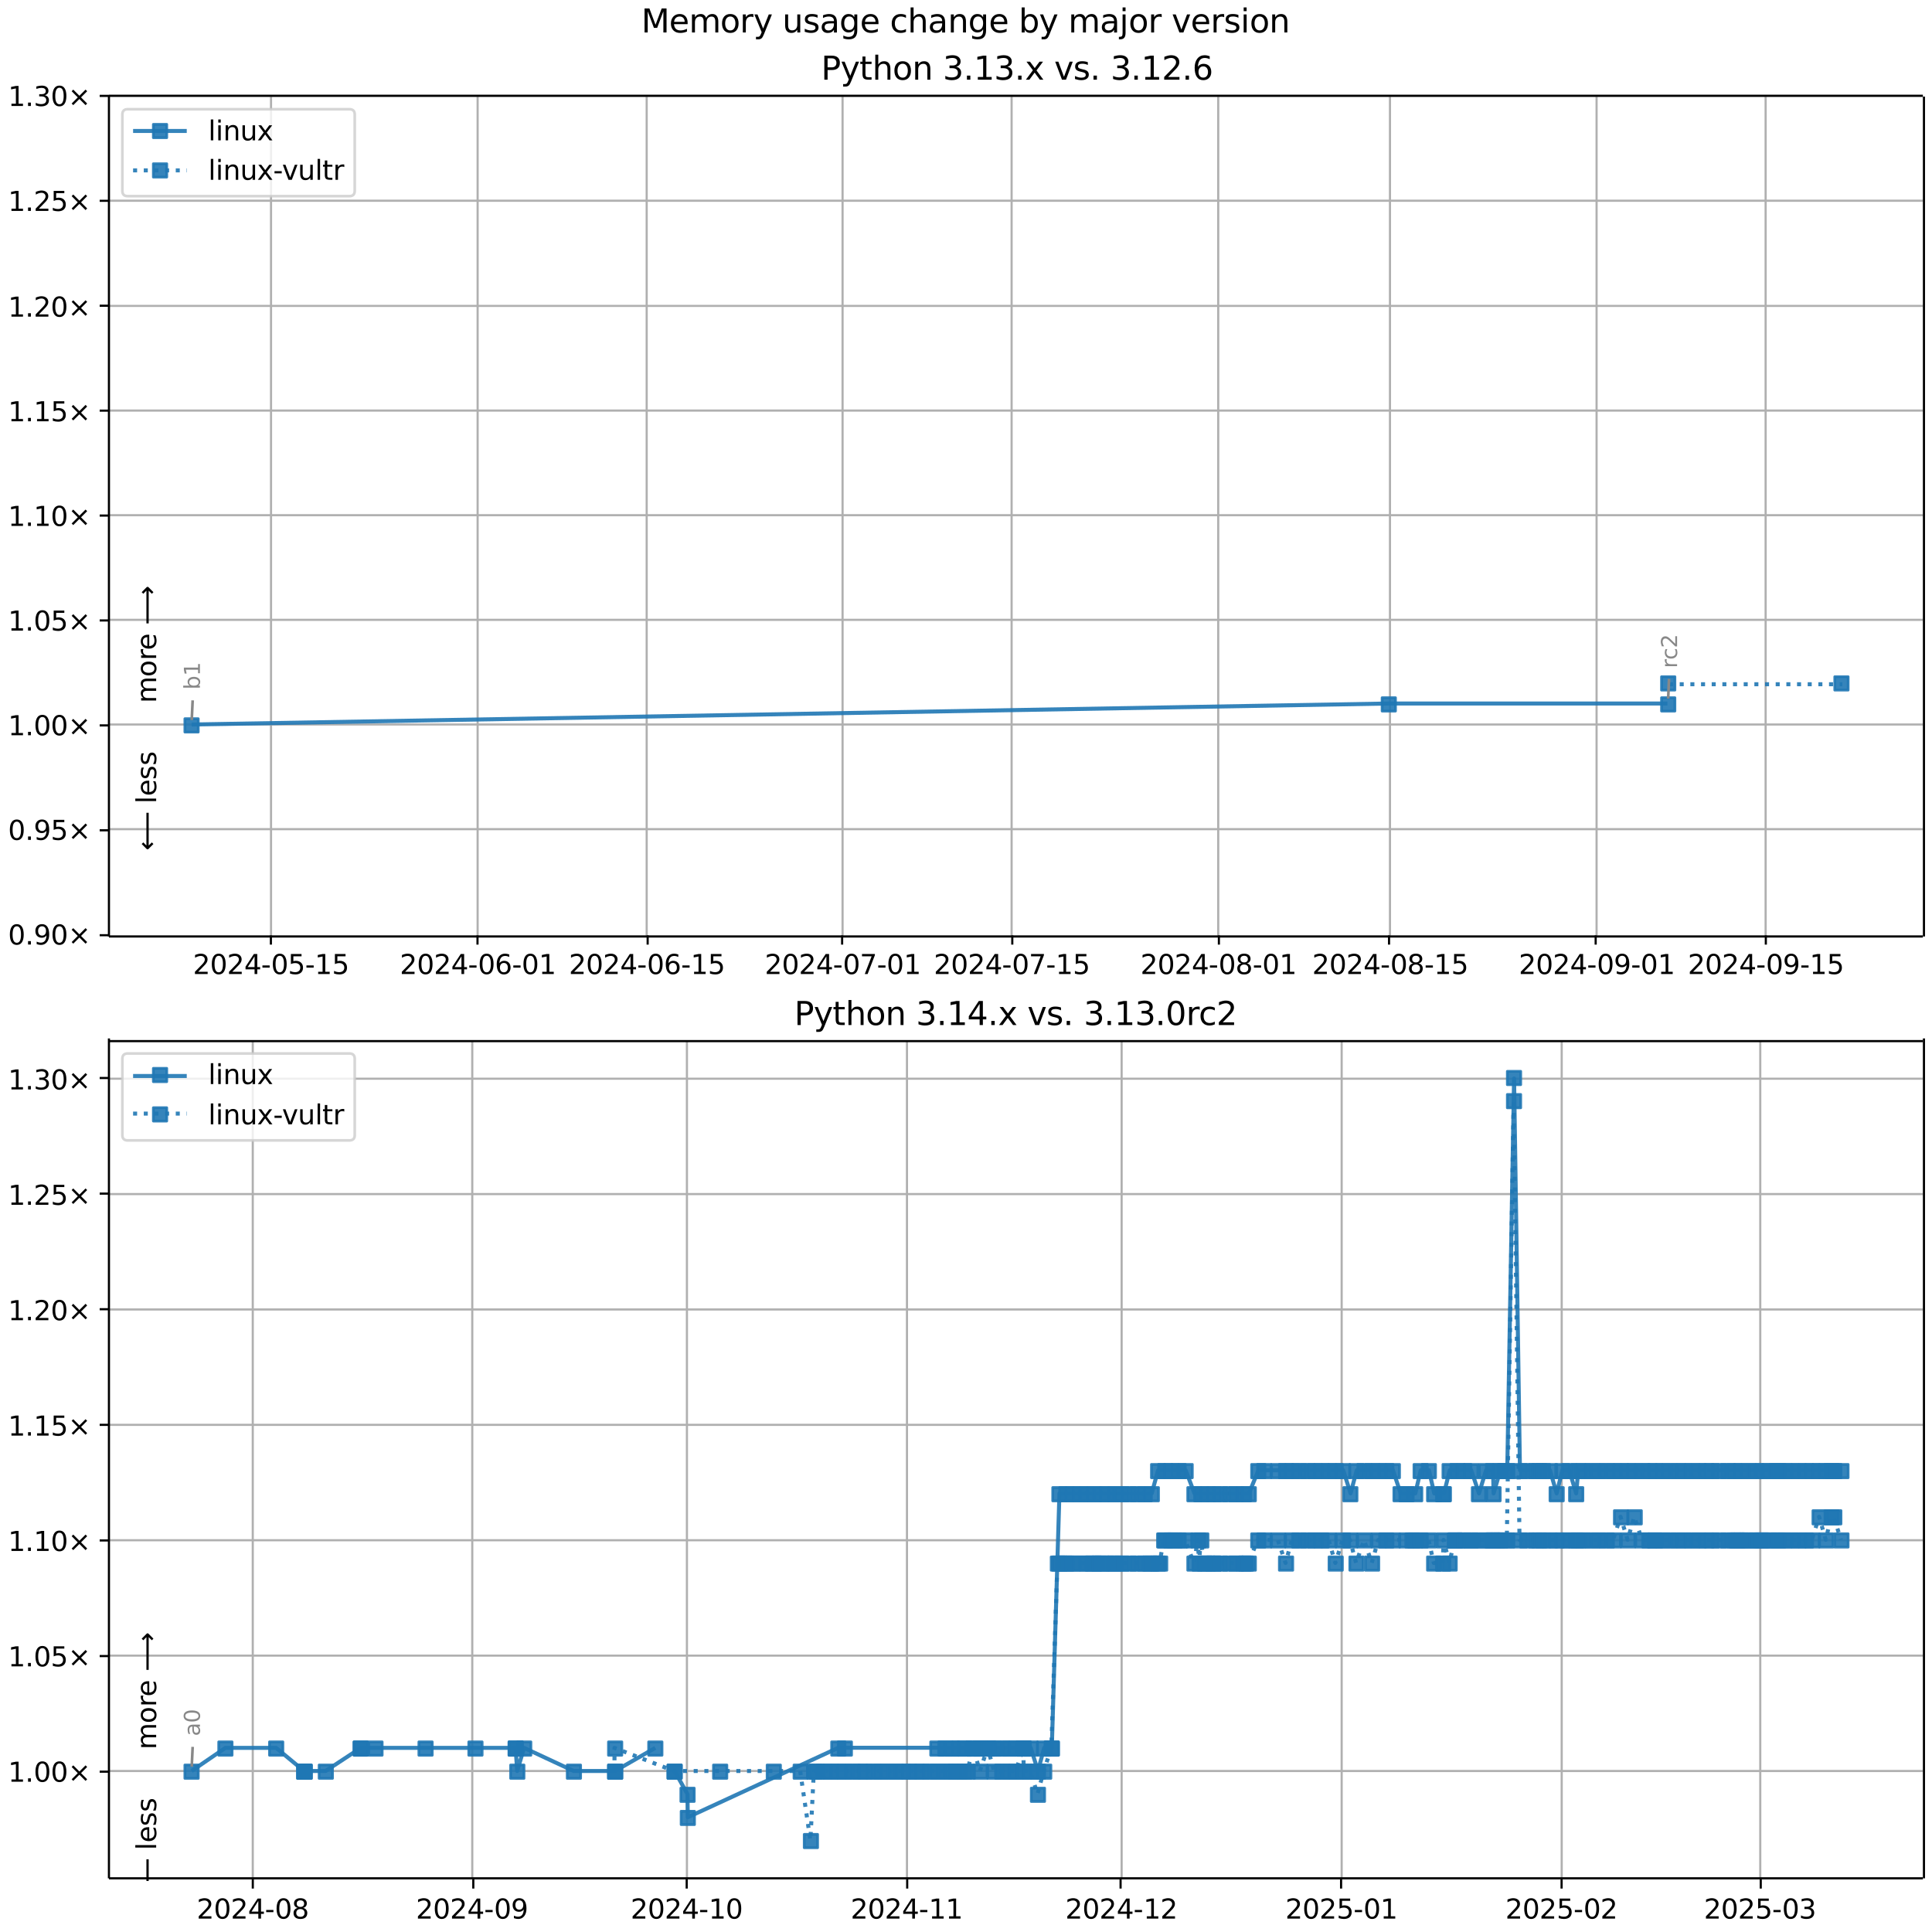 <?xml version="1.0" encoding="UTF-8"?>
<!DOCTYPE svg  PUBLIC '-//W3C//DTD SVG 1.1//EN'  'http://www.w3.org/Graphics/SVG/1.1/DTD/svg11.dtd'>
<svg width="720pt" height="720pt" version="1.1" viewBox="0 0 720 720" xmlns="http://www.w3.org/2000/svg" xmlns:xlink="http://www.w3.org/1999/xlink">
<defs>
<style type="text/css">*{stroke-linejoin: round; stroke-linecap: butt}</style>
</defs>
<path d="m0 720h720v-720h-720z" fill="#fff"/>
<path d="m40.6 349h676v-313h-676z" fill="#fff"/>
<path d="m101 349v-313" clip-path="url(#g)" fill="none" stroke="#b0b0b0" stroke-linecap="square" stroke-width=".8"/>
<defs>
<path id="i" d="m0 0v3.5" stroke="#000" stroke-width=".8"/>
</defs>
<use x="100.953" y="348.529" stroke="#000000" stroke-width=".8" xlink:href="#i"/>
<g transform="translate(71.9 363) scale(.1 -.1)">
<defs>
<path id="c" transform="scale(.016)" d="m1228 531h2203v-531h-2962v531q359 372 979 998 621 627 780 809 303 340 423 576 121 236 121 464 0 372-261 606-261 235-680 235-297 0-627-103-329-103-704-313v638q381 153 712 231 332 78 607 78 725 0 1156-363 431-362 431-968 0-288-108-546-107-257-392-607-78-91-497-524-418-433-1181-1211z"/>
<path id="b" transform="scale(.016)" d="m2034 4250q-487 0-733-480-245-479-245-1442 0-959 245-1439 246-480 733-480 491 0 736 480 246 480 246 1439 0 963-246 1442-245 480-736 480zm0 500q785 0 1199-621 414-620 414-1801 0-1178-414-1799-414-620-1199-620-784 0-1198 620-414 621-414 1799 0 1181 414 1801 414 621 1198 621z"/>
<path id="m" transform="scale(.016)" d="m2419 4116-1594-2491h1594v2491zm-166 550h794v-3041h666v-525h-666v-1100h-628v1100h-2106v609l1940 2957z"/>
<path id="e" transform="scale(.016)" d="m313 2009h1684v-512h-1684v512z"/>
<path id="l" transform="scale(.016)" d="m691 4666h2478v-532h-1900v-1143q137 47 274 70 138 23 276 23 781 0 1237-428 457-428 457-1159 0-753-469-1171-469-417-1322-417-294 0-599 50-304 50-629 150v635q281-153 581-228t634-75q541 0 856 284 316 284 316 772 0 487-316 771-315 285-856 285-253 0-505-56-251-56-513-175v2344z"/>
<path id="d" transform="scale(.016)" d="m794 531h1031v3560l-1122-225v575l1116 225h631v-4135h1031v-531h-2687v531z"/>
</defs>
<use xlink:href="#c"/>
<use transform="translate(63.6)" xlink:href="#b"/>
<use transform="translate(127)" xlink:href="#c"/>
<use transform="translate(191)" xlink:href="#m"/>
<use transform="translate(254)" xlink:href="#e"/>
<use transform="translate(291)" xlink:href="#b"/>
<use transform="translate(354)" xlink:href="#l"/>
<use transform="translate(418)" xlink:href="#e"/>
<use transform="translate(454)" xlink:href="#d"/>
<use transform="translate(518)" xlink:href="#l"/>
</g>
<path d="m178 349v-313" clip-path="url(#g)" fill="none" stroke="#b0b0b0" stroke-linecap="square" stroke-width=".8"/>
<use x="177.953" y="348.529" stroke="#000000" stroke-width=".8" xlink:href="#i"/>
<g transform="translate(149 363) scale(.1 -.1)">
<defs>
<path id="ag" transform="scale(.016)" d="m2113 2584q-425 0-674-291-248-290-248-796 0-503 248-796 249-292 674-292t673 292q248 293 248 796 0 506-248 796-248 291-673 291zm1253 1979v-575q-238 112-480 171-242 60-480 60-625 0-955-422-329-422-376-1275 184 272 462 417 279 145 613 145 703 0 1111-427 408-426 408-1160 0-719-425-1154-425-434-1131-434-810 0-1238 620-428 621-428 1799 0 1106 525 1764t1409 658q238 0 480-47t505-140z"/>
</defs>
<use xlink:href="#c"/>
<use transform="translate(63.6)" xlink:href="#b"/>
<use transform="translate(127)" xlink:href="#c"/>
<use transform="translate(191)" xlink:href="#m"/>
<use transform="translate(254)" xlink:href="#e"/>
<use transform="translate(291)" xlink:href="#b"/>
<use transform="translate(354)" xlink:href="#ag"/>
<use transform="translate(418)" xlink:href="#e"/>
<use transform="translate(454)" xlink:href="#b"/>
<use transform="translate(518)" xlink:href="#d"/>
</g>
<path d="m241 349v-313" clip-path="url(#g)" fill="none" stroke="#b0b0b0" stroke-linecap="square" stroke-width=".8"/>
<use x="241.365" y="348.529" stroke="#000000" stroke-width=".8" xlink:href="#i"/>
<g transform="translate(212 363) scale(.1 -.1)">
<use xlink:href="#c"/>
<use transform="translate(63.6)" xlink:href="#b"/>
<use transform="translate(127)" xlink:href="#c"/>
<use transform="translate(191)" xlink:href="#m"/>
<use transform="translate(254)" xlink:href="#e"/>
<use transform="translate(291)" xlink:href="#b"/>
<use transform="translate(354)" xlink:href="#ag"/>
<use transform="translate(418)" xlink:href="#e"/>
<use transform="translate(454)" xlink:href="#d"/>
<use transform="translate(518)" xlink:href="#l"/>
</g>
<path d="m314 349v-313" clip-path="url(#g)" fill="none" stroke="#b0b0b0" stroke-linecap="square" stroke-width=".8"/>
<use x="313.835" y="348.529" stroke="#000000" stroke-width=".8" xlink:href="#i"/>
<g transform="translate(285 363) scale(.1 -.1)">
<defs>
<path id="ak" transform="scale(.016)" d="m525 4666h3e3v-269l-1694-4397h-659l1594 4134h-2241v532z"/>
</defs>
<use xlink:href="#c"/>
<use transform="translate(63.6)" xlink:href="#b"/>
<use transform="translate(127)" xlink:href="#c"/>
<use transform="translate(191)" xlink:href="#m"/>
<use transform="translate(254)" xlink:href="#e"/>
<use transform="translate(291)" xlink:href="#b"/>
<use transform="translate(354)" xlink:href="#ak"/>
<use transform="translate(418)" xlink:href="#e"/>
<use transform="translate(454)" xlink:href="#b"/>
<use transform="translate(518)" xlink:href="#d"/>
</g>
<path d="m377 349v-313" clip-path="url(#g)" fill="none" stroke="#b0b0b0" stroke-linecap="square" stroke-width=".8"/>
<use x="377.247" y="348.529" stroke="#000000" stroke-width=".8" xlink:href="#i"/>
<g transform="translate(348 363) scale(.1 -.1)">
<use xlink:href="#c"/>
<use transform="translate(63.6)" xlink:href="#b"/>
<use transform="translate(127)" xlink:href="#c"/>
<use transform="translate(191)" xlink:href="#m"/>
<use transform="translate(254)" xlink:href="#e"/>
<use transform="translate(291)" xlink:href="#b"/>
<use transform="translate(354)" xlink:href="#ak"/>
<use transform="translate(418)" xlink:href="#e"/>
<use transform="translate(454)" xlink:href="#d"/>
<use transform="translate(518)" xlink:href="#l"/>
</g>
<path d="m454 349v-313" clip-path="url(#g)" fill="none" stroke="#b0b0b0" stroke-linecap="square" stroke-width=".8"/>
<use x="454.247" y="348.529" stroke="#000000" stroke-width=".8" xlink:href="#i"/>
<g transform="translate(425 363) scale(.1 -.1)">
<defs>
<path id="af" transform="scale(.016)" d="m2034 2216q-450 0-708-241-257-241-257-662 0-422 257-663 258-241 708-241t709 242q260 243 260 662 0 421-258 662-257 241-711 241zm-631 268q-406 100-633 378-226 279-226 679 0 559 398 884 399 325 1092 325 697 0 1094-325t397-884q0-400-227-679-226-278-629-378 456-106 710-416 255-309 255-755 0-679-414-1042-414-362-1186-362-771 0-1186 362-414 363-414 1042 0 446 256 755 257 310 713 416zm-231 997q0-362 226-565 227-203 636-203 407 0 636 203 230 203 230 565 0 363-230 566-229 203-636 203-409 0-636-203-226-203-226-566z"/>
</defs>
<use xlink:href="#c"/>
<use transform="translate(63.6)" xlink:href="#b"/>
<use transform="translate(127)" xlink:href="#c"/>
<use transform="translate(191)" xlink:href="#m"/>
<use transform="translate(254)" xlink:href="#e"/>
<use transform="translate(291)" xlink:href="#b"/>
<use transform="translate(354)" xlink:href="#af"/>
<use transform="translate(418)" xlink:href="#e"/>
<use transform="translate(454)" xlink:href="#b"/>
<use transform="translate(518)" xlink:href="#d"/>
</g>
<path d="m518 349v-313" clip-path="url(#g)" fill="none" stroke="#b0b0b0" stroke-linecap="square" stroke-width=".8"/>
<use x="517.659" y="348.529" stroke="#000000" stroke-width=".8" xlink:href="#i"/>
<g transform="translate(489 363) scale(.1 -.1)">
<use xlink:href="#c"/>
<use transform="translate(63.6)" xlink:href="#b"/>
<use transform="translate(127)" xlink:href="#c"/>
<use transform="translate(191)" xlink:href="#m"/>
<use transform="translate(254)" xlink:href="#e"/>
<use transform="translate(291)" xlink:href="#b"/>
<use transform="translate(354)" xlink:href="#af"/>
<use transform="translate(418)" xlink:href="#e"/>
<use transform="translate(454)" xlink:href="#d"/>
<use transform="translate(518)" xlink:href="#l"/>
</g>
<path d="m595 349v-313" clip-path="url(#g)" fill="none" stroke="#b0b0b0" stroke-linecap="square" stroke-width=".8"/>
<use x="594.659" y="348.529" stroke="#000000" stroke-width=".8" xlink:href="#i"/>
<g transform="translate(566 363) scale(.1 -.1)">
<defs>
<path id="y" transform="scale(.016)" d="m703 97v575q238-113 481-172 244-59 479-59 625 0 954 420 330 420 377 1277-181-269-460-413-278-144-615-144-700 0-1108 423-408 424-408 1159 0 718 425 1152 425 435 1131 435 810 0 1236-621 427-620 427-1801 0-1103-524-1761-523-658-1407-658-238 0-482 47-243 47-506 141zm1256 1978q425 0 673 290 249 291 249 798 0 503-249 795-248 292-673 292t-673-292-248-795q0-507 248-798 248-290 673-290z"/>
</defs>
<use xlink:href="#c"/>
<use transform="translate(63.6)" xlink:href="#b"/>
<use transform="translate(127)" xlink:href="#c"/>
<use transform="translate(191)" xlink:href="#m"/>
<use transform="translate(254)" xlink:href="#e"/>
<use transform="translate(291)" xlink:href="#b"/>
<use transform="translate(354)" xlink:href="#y"/>
<use transform="translate(418)" xlink:href="#e"/>
<use transform="translate(454)" xlink:href="#b"/>
<use transform="translate(518)" xlink:href="#d"/>
</g>
<path d="m658 349v-313" clip-path="url(#g)" fill="none" stroke="#b0b0b0" stroke-linecap="square" stroke-width=".8"/>
<use x="658.071" y="348.529" stroke="#000000" stroke-width=".8" xlink:href="#i"/>
<g transform="translate(629 363) scale(.1 -.1)">
<use xlink:href="#c"/>
<use transform="translate(63.6)" xlink:href="#b"/>
<use transform="translate(127)" xlink:href="#c"/>
<use transform="translate(191)" xlink:href="#m"/>
<use transform="translate(254)" xlink:href="#e"/>
<use transform="translate(291)" xlink:href="#b"/>
<use transform="translate(354)" xlink:href="#y"/>
<use transform="translate(418)" xlink:href="#e"/>
<use transform="translate(454)" xlink:href="#d"/>
<use transform="translate(518)" xlink:href="#l"/>
</g>
<path d="m40.6 349h676" clip-path="url(#g)" fill="none" stroke="#b0b0b0" stroke-linecap="square" stroke-width=".8"/>
<defs>
<path id="j" d="m0 0h-3.5" stroke="#000" stroke-width=".8"/>
</defs>
<use x="40.646" y="348.529" stroke="#000000" stroke-width=".8" xlink:href="#j"/>
<g transform="translate(3 352) scale(.1 -.1)">
<defs>
<path id="f" transform="scale(.016)" d="m684 794h660v-794h-660v794z"/>
<path id="k" transform="scale(.016)" d="m4488 3438-1429-1435 1429-1428-372-378-1435 1434-1434-1434-369 378 1425 1428-1425 1435 369 378 1434-1435 1435 1435 372-378z"/>
</defs>
<use xlink:href="#b"/>
<use transform="translate(63.6)" xlink:href="#f"/>
<use transform="translate(95.4)" xlink:href="#y"/>
<use transform="translate(159)" xlink:href="#b"/>
<use transform="translate(223)" xlink:href="#k"/>
</g>
<path d="m40.6 309h676" clip-path="url(#g)" fill="none" stroke="#b0b0b0" stroke-linecap="square" stroke-width=".8"/>
<use x="40.646" y="309.429" stroke="#000000" stroke-width=".8" xlink:href="#j"/>
<g transform="translate(3 313) scale(.1 -.1)">
<use xlink:href="#b"/>
<use transform="translate(63.6)" xlink:href="#f"/>
<use transform="translate(95.4)" xlink:href="#y"/>
<use transform="translate(159)" xlink:href="#l"/>
<use transform="translate(223)" xlink:href="#k"/>
</g>
<path d="m40.6 270h676" clip-path="url(#g)" fill="none" stroke="#b0b0b0" stroke-linecap="square" stroke-width=".8"/>
<use x="40.646" y="270.33" stroke="#000000" stroke-width=".8" xlink:href="#j"/>
<g transform="translate(3 274) scale(.1 -.1)">
<use xlink:href="#d"/>
<use transform="translate(63.6)" xlink:href="#f"/>
<use transform="translate(95.4)" xlink:href="#b"/>
<use transform="translate(159)" xlink:href="#b"/>
<use transform="translate(223)" xlink:href="#k"/>
</g>
<path d="m40.6 231h676" clip-path="url(#g)" fill="none" stroke="#b0b0b0" stroke-linecap="square" stroke-width=".8"/>
<use x="40.646" y="231.23" stroke="#000000" stroke-width=".8" xlink:href="#j"/>
<g transform="translate(3 235) scale(.1 -.1)">
<use xlink:href="#d"/>
<use transform="translate(63.6)" xlink:href="#f"/>
<use transform="translate(95.4)" xlink:href="#b"/>
<use transform="translate(159)" xlink:href="#l"/>
<use transform="translate(223)" xlink:href="#k"/>
</g>
<path d="m40.6 192h676" clip-path="url(#g)" fill="none" stroke="#b0b0b0" stroke-linecap="square" stroke-width=".8"/>
<use x="40.646" y="192.131" stroke="#000000" stroke-width=".8" xlink:href="#j"/>
<g transform="translate(3 196) scale(.1 -.1)">
<use xlink:href="#d"/>
<use transform="translate(63.6)" xlink:href="#f"/>
<use transform="translate(95.4)" xlink:href="#d"/>
<use transform="translate(159)" xlink:href="#b"/>
<use transform="translate(223)" xlink:href="#k"/>
</g>
<path d="m40.6 153h676" clip-path="url(#g)" fill="none" stroke="#b0b0b0" stroke-linecap="square" stroke-width=".8"/>
<use x="40.646" y="153.031" stroke="#000000" stroke-width=".8" xlink:href="#j"/>
<g transform="translate(3 157) scale(.1 -.1)">
<use xlink:href="#d"/>
<use transform="translate(63.6)" xlink:href="#f"/>
<use transform="translate(95.4)" xlink:href="#d"/>
<use transform="translate(159)" xlink:href="#l"/>
<use transform="translate(223)" xlink:href="#k"/>
</g>
<path d="m40.6 114h676" clip-path="url(#g)" fill="none" stroke="#b0b0b0" stroke-linecap="square" stroke-width=".8"/>
<use x="40.646" y="113.932" stroke="#000000" stroke-width=".8" xlink:href="#j"/>
<g transform="translate(3 118) scale(.1 -.1)">
<use xlink:href="#d"/>
<use transform="translate(63.6)" xlink:href="#f"/>
<use transform="translate(95.4)" xlink:href="#c"/>
<use transform="translate(159)" xlink:href="#b"/>
<use transform="translate(223)" xlink:href="#k"/>
</g>
<path d="m40.6 74.8h676" clip-path="url(#g)" fill="none" stroke="#b0b0b0" stroke-linecap="square" stroke-width=".8"/>
<use x="40.646" y="74.832" stroke="#000000" stroke-width=".8" xlink:href="#j"/>
<g transform="translate(3 78.6) scale(.1 -.1)">
<use xlink:href="#d"/>
<use transform="translate(63.6)" xlink:href="#f"/>
<use transform="translate(95.4)" xlink:href="#c"/>
<use transform="translate(159)" xlink:href="#l"/>
<use transform="translate(223)" xlink:href="#k"/>
</g>
<path d="m40.6 35.7h676" clip-path="url(#g)" fill="none" stroke="#b0b0b0" stroke-linecap="square" stroke-width=".8"/>
<use x="40.646" y="35.733" stroke="#000000" stroke-width=".8" xlink:href="#j"/>
<g transform="translate(3 39.5) scale(.1 -.1)">
<defs>
<path id="o" transform="scale(.016)" d="m2597 2516q453-97 707-404 255-306 255-756 0-690-475-1069-475-378-1350-378-293 0-604 58t-642 174v609q262-153 574-231 313-78 654-78 593 0 904 234t311 681q0 413-289 645-289 233-804 233h-544v519h569q465 0 712 186t247 536q0 359-255 551-254 193-729 193-260 0-557-57-297-56-653-174v562q360 100 674 150t592 50q719 0 1137-327 419-326 419-882 0-388-222-655t-631-370z"/>
</defs>
<use xlink:href="#d"/>
<use transform="translate(63.6)" xlink:href="#f"/>
<use transform="translate(95.4)" xlink:href="#o"/>
<use transform="translate(159)" xlink:href="#b"/>
<use transform="translate(223)" xlink:href="#k"/>
</g>
<path d="m71.4 270 446-7.82h104" clip-path="url(#g)" fill="none" stroke="#1f77b4" stroke-linecap="square" stroke-opacity=".9" stroke-width="1.5"/>
<defs>
<path id="a" d="m-2.5 2.5h5v-5h-5z" stroke="#1f77b4" stroke-opacity=".9"/>
</defs>
<g clip-path="url(#g)" fill="#1f77b4" fill-opacity=".9" stroke="#1f77b4" stroke-opacity=".9">
<use x="71.389" y="270.33" xlink:href="#a"/>
<use x="517.569" y="262.51" xlink:href="#a"/>
<use x="621.695" y="262.51" xlink:href="#a"/>
</g>
<g stroke="#1f77b4" stroke-opacity=".9">
<path d="m622 255h64.6" clip-path="url(#g)" fill="none" stroke-dasharray="1.5,2.475" stroke-width="1.5"/>
<g clip-path="url(#g)" fill="#1f77b4" fill-opacity=".9">
<use x="621.695" y="254.69" xlink:href="#a"/>
<use x="686.256" y="254.69" xlink:href="#a"/>
</g>
</g>
<path d="m40.6 349v-313" fill="none" stroke="#000" stroke-linecap="square" stroke-width=".8"/>
<path d="m717 349v-313" fill="none" stroke="#000" stroke-linecap="square" stroke-width=".8"/>
<path d="m40.6 349h676" fill="none" stroke="#000" stroke-linecap="square" stroke-width=".8"/>
<path d="m40.6 35.7h676" fill="none" stroke="#000" stroke-linecap="square" stroke-width=".8"/>
<path d="m71.8 261-0.348 7.35" fill="none" stroke="#888" stroke-linecap="round"/>
<g transform="translate(74.5 257) rotate(-90) scale(.08 -.08)" fill="#888">
<defs>
<path id="ai" transform="scale(.016)" d="m3116 1747q0 634-261 995t-717 361q-457 0-718-361t-261-995 261-995 718-361q456 0 717 361t261 995zm-1957 1222q182 312 458 463 277 152 661 152 638 0 1036-506 399-506 399-1331t-399-1332q-398-506-1036-506-384 0-661 152-276 152-458 464v-525h-578v4863h578v-1894z"/>
</defs>
<use xlink:href="#ai"/>
<use transform="translate(63.5)" xlink:href="#d"/>
</g>
<path d="m622 253-0.326 7.34" fill="none" stroke="#888" stroke-linecap="round"/>
<g transform="translate(625 249) rotate(-90) scale(.08 -.08)" fill="#888">
<defs>
<path id="n" transform="scale(.016)" d="m2631 2963q-97 56-211 82-114 27-251 27-488 0-749-317t-261-911v-1844h-578v3500h578v-544q182 319 472 473 291 155 707 155 59 0 131-8 72-7 159-23l3-590z"/>
<path id="ae" transform="scale(.016)" d="m3122 3366v-538q-244 135-489 202t-495 67q-560 0-870-355-309-354-309-995t309-996q310-354 870-354 250 0 495 67t489 202v-532q-241-112-499-168-257-57-548-57-791 0-1257 497-465 497-465 1341 0 856 470 1346 471 491 1290 491 265 0 518-55 253-54 491-163z"/>
</defs>
<use xlink:href="#n"/>
<use transform="translate(38.9)" xlink:href="#ae"/>
<use transform="translate(93.8)" xlink:href="#c"/>
</g>
<g clip-path="url(#g)">
<g transform="translate(58.2 262) rotate(-90) scale(.1 -.1)">
<defs>
<path id="ab" transform="scale(.016)" d="m3328 2828q216 388 516 572t706 184q547 0 844-383 297-382 297-1088v-2113h-578v2094q0 503-179 746-178 244-543 244-447 0-707-297-259-296-259-809v-1978h-578v2094q0 506-178 748t-550 242q-441 0-701-298-259-298-259-808v-1978h-578v3500h578v-544q197 322 472 475t653 153q382 0 649-194 267-193 395-562z"/>
<path id="u" transform="scale(.016)" d="m1959 3097q-462 0-731-361t-269-989 267-989q268-361 733-361 460 0 728 362 269 363 269 988 0 622-269 986-268 364-728 364zm0 487q750 0 1178-488 429-487 429-1349 0-859-429-1349-428-489-1178-489-753 0-1180 489-426 490-426 1349 0 862 426 1349 427 488 1180 488z"/>
<path id="s" transform="scale(.016)" d="m3597 1894v-281h-2644q38-594 358-905t892-311q331 0 642 81t618 244v-544q-310-131-635-200t-659-69q-838 0-1327 487-489 488-489 1320 0 859 464 1363 464 505 1252 505 706 0 1117-455 411-454 411-1235zm-575 169q-6 471-264 752-258 282-683 282-481 0-770-272t-333-766l2050 4z"/>
<path id="al" transform="scale(.016)" d="m8863 2147v-281l-1229-1228-375 375 729 728h-7622v531h7622l-729 728 375 375 1229-1228z"/>
</defs>
<use xlink:href="#ab"/>
<use transform="translate(97.4)" xlink:href="#u"/>
<use transform="translate(159)" xlink:href="#n"/>
<use transform="translate(197)" xlink:href="#s"/>
<use transform="translate(259)" xlink:href="#DejaVuSans-20"/>
<use transform="translate(291)" xlink:href="#al"/>
</g>
</g>
<g clip-path="url(#g)">
<g transform="translate(58.2 317) rotate(-90) scale(.1 -.1)">
<defs>
<path id="am" transform="scale(.016)" d="m313 1866v281l1228 1228 375-375-728-728h7621v-531h-7621l728-728-375-375-1228 1228z"/>
<path id="r" transform="scale(.016)" d="m603 4863h575v-4863h-575v4863z"/>
<path id="p" transform="scale(.016)" d="m2834 3397v-544q-243 125-506 187-262 63-544 63-428 0-642-131t-214-394q0-200 153-314t616-217l197-44q612-131 870-370t258-667q0-488-386-773-386-284-1061-284-281 0-586 55t-642 164v594q319-166 628-249 309-82 613-82 406 0 624 139 219 139 219 392 0 234-158 359-157 125-692 241l-200 47q-534 112-772 345-237 233-237 639 0 494 350 762 350 269 994 269 318 0 599-47 282-46 519-140z"/>
</defs>
<use xlink:href="#am"/>
<use transform="translate(143)" xlink:href="#DejaVuSans-20"/>
<use transform="translate(175)" xlink:href="#r"/>
<use transform="translate(203)" xlink:href="#s"/>
<use transform="translate(264)" xlink:href="#p"/>
<use transform="translate(317)" xlink:href="#p"/>
</g>
</g>
<g transform="translate(306 29.7) scale(.12 -.12)">
<defs>
<path id="aj" transform="scale(.016)" d="m1259 4147v-1753h794q441 0 681 228 241 228 241 650 0 419-241 647-240 228-681 228h-794zm-631 519h1425q785 0 1186-355 402-355 402-1039 0-691-402-1044-401-353-1186-353h-794v-1875h-631v4666z"/>
<path id="z" transform="scale(.016)" d="m2059-325q-243-625-475-815-231-191-618-191h-460v481h338q237 0 368 113 132 112 291 531l103 262-1415 3444h609l1094-2737 1094 2737h609l-1538-3825z"/>
<path id="aa" transform="scale(.016)" d="m1172 4494v-994h1184v-447h-1184v-1900q0-428 117-550t477-122h590v-481h-590q-666 0-919 248-253 249-253 905v1900h-422v447h422v994h578z"/>
<path id="ad" transform="scale(.016)" d="m3513 2113v-2113h-575v2094q0 497-194 743-194 247-581 247-466 0-735-297-269-296-269-809v-1978h-578v4863h578v-1907q207 316 486 472 280 156 646 156 603 0 912-373 310-373 310-1098z"/>
<path id="q" transform="scale(.016)" d="m3513 2113v-2113h-575v2094q0 497-194 743-194 247-581 247-466 0-735-297-269-296-269-809v-1978h-578v3500h578v-544q207 316 486 472 280 156 646 156 603 0 912-373 310-373 310-1098z"/>
<path id="v" transform="scale(.016)" d="m3513 3500-1266-1703 1331-1797h-678l-1019 1375-1018-1375h-679l1360 1831-1244 1669h678l928-1247 928 1247h679z"/>
<path id="w" transform="scale(.016)" d="m191 3500h609l1094-2937 1094 2937h609l-1313-3500h-781l-1312 3500z"/>
</defs>
<use xlink:href="#aj"/>
<use transform="translate(60.3)" xlink:href="#z"/>
<use transform="translate(119)" xlink:href="#aa"/>
<use transform="translate(159)" xlink:href="#ad"/>
<use transform="translate(222)" xlink:href="#u"/>
<use transform="translate(283)" xlink:href="#q"/>
<use transform="translate(347)" xlink:href="#DejaVuSans-20"/>
<use transform="translate(378)" xlink:href="#o"/>
<use transform="translate(442)" xlink:href="#f"/>
<use transform="translate(474)" xlink:href="#d"/>
<use transform="translate(537)" xlink:href="#o"/>
<use transform="translate(601)" xlink:href="#f"/>
<use transform="translate(633)" xlink:href="#v"/>
<use transform="translate(692)" xlink:href="#DejaVuSans-20"/>
<use transform="translate(724)" xlink:href="#w"/>
<use transform="translate(783)" xlink:href="#p"/>
<use transform="translate(835)" xlink:href="#f"/>
<use transform="translate(867)" xlink:href="#DejaVuSans-20"/>
<use transform="translate(899)" xlink:href="#o"/>
<use transform="translate(962)" xlink:href="#f"/>
<use transform="translate(994)" xlink:href="#d"/>
<use transform="translate(1058)" xlink:href="#c"/>
<use transform="translate(1121)" xlink:href="#f"/>
<use transform="translate(1153)" xlink:href="#ag"/>
</g>
<path d="m47.6 73.1h82.6q2 0 2-2v-28.4q0-2-2-2h-82.6q-2 0-2 2v28.4q0 2 2 2z" fill="#fff" opacity=".8" stroke="#ccc"/>
<path d="m49.6 48.8h10 10" fill="none" stroke="#1f77b4" stroke-linecap="square" stroke-opacity=".9" stroke-width="1.5"/>
<use x="59.646" y="48.831" fill="#1f77b4" fill-opacity=".9" stroke="#1f77b4" stroke-opacity=".9" xlink:href="#a"/>
<g transform="translate(77.6 52.3) scale(.1 -.1)">
<defs>
<path id="x" transform="scale(.016)" d="m603 3500h575v-3500h-575v3500zm0 1363h575v-729h-575v729z"/>
<path id="t" transform="scale(.016)" d="m544 1381v2119h575v-2097q0-497 193-746 194-248 582-248 465 0 735 297 271 297 271 810v1984h575v-3500h-575v538q-209-319-486-474-276-155-642-155-603 0-916 375-312 375-312 1097zm1447 2203z"/>
</defs>
<use xlink:href="#r"/>
<use transform="translate(27.8)" xlink:href="#x"/>
<use transform="translate(55.6)" xlink:href="#q"/>
<use transform="translate(119)" xlink:href="#t"/>
<use transform="translate(182)" xlink:href="#v"/>
</g>
<path d="m49.6 63.5h10 10" fill="none" stroke="#1f77b4" stroke-dasharray="1.5,2.475" stroke-opacity=".9" stroke-width="1.5"/>
<use x="59.646" y="63.509" fill="#1f77b4" fill-opacity=".9" stroke="#1f77b4" stroke-opacity=".9" xlink:href="#a"/>
<g transform="translate(77.6 67) scale(.1 -.1)">
<use xlink:href="#r"/>
<use transform="translate(27.8)" xlink:href="#x"/>
<use transform="translate(55.6)" xlink:href="#q"/>
<use transform="translate(119)" xlink:href="#t"/>
<use transform="translate(182)" xlink:href="#v"/>
<use transform="translate(242)" xlink:href="#e"/>
<use transform="translate(275)" xlink:href="#w"/>
<use transform="translate(334)" xlink:href="#t"/>
<use transform="translate(398)" xlink:href="#r"/>
<use transform="translate(425)" xlink:href="#aa"/>
<use transform="translate(465)" xlink:href="#n"/>
</g>
<path d="m40.6 700h676v-313h-676z" fill="#fff"/>
<path d="m94.2 700v-313" clip-path="url(#h)" fill="none" stroke="#b0b0b0" stroke-linecap="square" stroke-width=".8"/>
<use x="94.211" y="700.322" stroke="#000000" stroke-width=".8" xlink:href="#i"/>
<g transform="translate(73.3 715) scale(.1 -.1)">
<use xlink:href="#c"/>
<use transform="translate(63.6)" xlink:href="#b"/>
<use transform="translate(127)" xlink:href="#c"/>
<use transform="translate(191)" xlink:href="#m"/>
<use transform="translate(254)" xlink:href="#e"/>
<use transform="translate(291)" xlink:href="#b"/>
<use transform="translate(354)" xlink:href="#af"/>
</g>
<path d="m176 700v-313" clip-path="url(#h)" fill="none" stroke="#b0b0b0" stroke-linecap="square" stroke-width=".8"/>
<use x="176.386" y="700.322" stroke="#000000" stroke-width=".8" xlink:href="#i"/>
<g transform="translate(155 715) scale(.1 -.1)">
<use xlink:href="#c"/>
<use transform="translate(63.6)" xlink:href="#b"/>
<use transform="translate(127)" xlink:href="#c"/>
<use transform="translate(191)" xlink:href="#m"/>
<use transform="translate(254)" xlink:href="#e"/>
<use transform="translate(291)" xlink:href="#b"/>
<use transform="translate(354)" xlink:href="#y"/>
</g>
<path d="m256 700v-313" clip-path="url(#h)" fill="none" stroke="#b0b0b0" stroke-linecap="square" stroke-width=".8"/>
<use x="255.91" y="700.322" stroke="#000000" stroke-width=".8" xlink:href="#i"/>
<g transform="translate(235 715) scale(.1 -.1)">
<use xlink:href="#c"/>
<use transform="translate(63.6)" xlink:href="#b"/>
<use transform="translate(127)" xlink:href="#c"/>
<use transform="translate(191)" xlink:href="#m"/>
<use transform="translate(254)" xlink:href="#e"/>
<use transform="translate(291)" xlink:href="#d"/>
<use transform="translate(354)" xlink:href="#b"/>
</g>
<path d="m338 700v-313" clip-path="url(#h)" fill="none" stroke="#b0b0b0" stroke-linecap="square" stroke-width=".8"/>
<use x="338.085" y="700.322" stroke="#000000" stroke-width=".8" xlink:href="#i"/>
<g transform="translate(317 715) scale(.1 -.1)">
<use xlink:href="#c"/>
<use transform="translate(63.6)" xlink:href="#b"/>
<use transform="translate(127)" xlink:href="#c"/>
<use transform="translate(191)" xlink:href="#m"/>
<use transform="translate(254)" xlink:href="#e"/>
<use transform="translate(291)" xlink:href="#d"/>
<use transform="translate(354)" xlink:href="#d"/>
</g>
<path d="m418 700v-313" clip-path="url(#h)" fill="none" stroke="#b0b0b0" stroke-linecap="square" stroke-width=".8"/>
<use x="417.609" y="700.322" stroke="#000000" stroke-width=".8" xlink:href="#i"/>
<g transform="translate(397 715) scale(.1 -.1)">
<use xlink:href="#c"/>
<use transform="translate(63.6)" xlink:href="#b"/>
<use transform="translate(127)" xlink:href="#c"/>
<use transform="translate(191)" xlink:href="#m"/>
<use transform="translate(254)" xlink:href="#e"/>
<use transform="translate(291)" xlink:href="#d"/>
<use transform="translate(354)" xlink:href="#c"/>
</g>
<path d="m500 700v-313" clip-path="url(#h)" fill="none" stroke="#b0b0b0" stroke-linecap="square" stroke-width=".8"/>
<use x="499.784" y="700.322" stroke="#000000" stroke-width=".8" xlink:href="#i"/>
<g transform="translate(479 715) scale(.1 -.1)">
<use xlink:href="#c"/>
<use transform="translate(63.6)" xlink:href="#b"/>
<use transform="translate(127)" xlink:href="#c"/>
<use transform="translate(191)" xlink:href="#l"/>
<use transform="translate(254)" xlink:href="#e"/>
<use transform="translate(291)" xlink:href="#b"/>
<use transform="translate(354)" xlink:href="#d"/>
</g>
<path d="m582 700v-313" clip-path="url(#h)" fill="none" stroke="#b0b0b0" stroke-linecap="square" stroke-width=".8"/>
<use x="581.959" y="700.322" stroke="#000000" stroke-width=".8" xlink:href="#i"/>
<g transform="translate(561 715) scale(.1 -.1)">
<use xlink:href="#c"/>
<use transform="translate(63.6)" xlink:href="#b"/>
<use transform="translate(127)" xlink:href="#c"/>
<use transform="translate(191)" xlink:href="#l"/>
<use transform="translate(254)" xlink:href="#e"/>
<use transform="translate(291)" xlink:href="#b"/>
<use transform="translate(354)" xlink:href="#c"/>
</g>
<path d="m656 700v-313" clip-path="url(#h)" fill="none" stroke="#b0b0b0" stroke-linecap="square" stroke-width=".8"/>
<use x="656.181" y="700.322" stroke="#000000" stroke-width=".8" xlink:href="#i"/>
<g transform="translate(635 715) scale(.1 -.1)">
<use xlink:href="#c"/>
<use transform="translate(63.6)" xlink:href="#b"/>
<use transform="translate(127)" xlink:href="#c"/>
<use transform="translate(191)" xlink:href="#l"/>
<use transform="translate(254)" xlink:href="#e"/>
<use transform="translate(291)" xlink:href="#b"/>
<use transform="translate(354)" xlink:href="#o"/>
</g>
<path d="m40.6 660h676" clip-path="url(#h)" fill="none" stroke="#b0b0b0" stroke-linecap="square" stroke-width=".8"/>
<use x="40.646" y="660.253" stroke="#000000" stroke-width=".8" xlink:href="#j"/>
<g transform="translate(3 664) scale(.1 -.1)">
<use xlink:href="#d"/>
<use transform="translate(63.6)" xlink:href="#f"/>
<use transform="translate(95.4)" xlink:href="#b"/>
<use transform="translate(159)" xlink:href="#b"/>
<use transform="translate(223)" xlink:href="#k"/>
</g>
<path d="m40.6 617h676" clip-path="url(#h)" fill="none" stroke="#b0b0b0" stroke-linecap="square" stroke-width=".8"/>
<use x="40.646" y="617.168" stroke="#000000" stroke-width=".8" xlink:href="#j"/>
<g transform="translate(3 621) scale(.1 -.1)">
<use xlink:href="#d"/>
<use transform="translate(63.6)" xlink:href="#f"/>
<use transform="translate(95.4)" xlink:href="#b"/>
<use transform="translate(159)" xlink:href="#l"/>
<use transform="translate(223)" xlink:href="#k"/>
</g>
<path d="m40.6 574h676" clip-path="url(#h)" fill="none" stroke="#b0b0b0" stroke-linecap="square" stroke-width=".8"/>
<use x="40.646" y="574.083" stroke="#000000" stroke-width=".8" xlink:href="#j"/>
<g transform="translate(3 578) scale(.1 -.1)">
<use xlink:href="#d"/>
<use transform="translate(63.6)" xlink:href="#f"/>
<use transform="translate(95.4)" xlink:href="#d"/>
<use transform="translate(159)" xlink:href="#b"/>
<use transform="translate(223)" xlink:href="#k"/>
</g>
<path d="m40.6 531h676" clip-path="url(#h)" fill="none" stroke="#b0b0b0" stroke-linecap="square" stroke-width=".8"/>
<use x="40.646" y="530.998" stroke="#000000" stroke-width=".8" xlink:href="#j"/>
<g transform="translate(3 535) scale(.1 -.1)">
<use xlink:href="#d"/>
<use transform="translate(63.6)" xlink:href="#f"/>
<use transform="translate(95.4)" xlink:href="#d"/>
<use transform="translate(159)" xlink:href="#l"/>
<use transform="translate(223)" xlink:href="#k"/>
</g>
<path d="m40.6 488h676" clip-path="url(#h)" fill="none" stroke="#b0b0b0" stroke-linecap="square" stroke-width=".8"/>
<use x="40.646" y="487.913" stroke="#000000" stroke-width=".8" xlink:href="#j"/>
<g transform="translate(3 492) scale(.1 -.1)">
<use xlink:href="#d"/>
<use transform="translate(63.6)" xlink:href="#f"/>
<use transform="translate(95.4)" xlink:href="#c"/>
<use transform="translate(159)" xlink:href="#b"/>
<use transform="translate(223)" xlink:href="#k"/>
</g>
<path d="m40.6 445h676" clip-path="url(#h)" fill="none" stroke="#b0b0b0" stroke-linecap="square" stroke-width=".8"/>
<use x="40.646" y="444.828" stroke="#000000" stroke-width=".8" xlink:href="#j"/>
<g transform="translate(3 449) scale(.1 -.1)">
<use xlink:href="#d"/>
<use transform="translate(63.6)" xlink:href="#f"/>
<use transform="translate(95.4)" xlink:href="#c"/>
<use transform="translate(159)" xlink:href="#l"/>
<use transform="translate(223)" xlink:href="#k"/>
</g>
<path d="m40.6 402h676" clip-path="url(#h)" fill="none" stroke="#b0b0b0" stroke-linecap="square" stroke-width=".8"/>
<use x="40.646" y="401.743" stroke="#000000" stroke-width=".8" xlink:href="#j"/>
<g transform="translate(3 406) scale(.1 -.1)">
<use xlink:href="#d"/>
<use transform="translate(63.6)" xlink:href="#f"/>
<use transform="translate(95.4)" xlink:href="#o"/>
<use transform="translate(159)" xlink:href="#b"/>
<use transform="translate(223)" xlink:href="#k"/>
</g>
<g stroke="#1f77b4" stroke-opacity=".9">
<path d="m71.4 660 12.6-8.62h18.9l10.4 8.62h8.05l13.1-8.62h57.7l0.589 8.62 2.57-8.62 18.5 8.62h15.4l15-8.62m7.19 8.62 4.81 8.62 0.11 8.62 56.1-25.9h71.7l2.7 8.62 2.33-8.62h2.83l2.84-94.8h34.4l2.35-8.62h10.3l3.27 8.62h20.3l3.54-8.62h31.6l2.74 8.62 2.3-8.62h13.5l2.86 8.62h5.46l2.03-8.62h3.06l1.97 8.62h3.63l2.14-8.62h8.02l2.89 8.62 2.63-8.62h2.6l0.21 8.62 2.53-8.62h2.56l2.54-146 2.19 146h11.2l2.47 8.62 2.13-8.62h2.56l2.59 8.62 0.778-8.62h98.1v0" clip-path="url(#h)" fill="none" stroke-linecap="square" stroke-width="1.5"/>
<g clip-path="url(#h)" fill="#1f77b4" fill-opacity=".9">
<use x="71.389" y="660.253" xlink:href="#a"/>
<use x="84.002" y="651.636" xlink:href="#a"/>
<use x="102.929" y="651.636" xlink:href="#a"/>
<use x="113.358" y="660.253" xlink:href="#a"/>
<use x="113.375" y="660.253" xlink:href="#a"/>
<use x="113.627" y="660.253" xlink:href="#a"/>
<use x="121.421" y="660.253" xlink:href="#a"/>
<use x="134.383" y="651.636" xlink:href="#a"/>
<use x="134.474" y="651.636" xlink:href="#a"/>
<use x="139.934" y="651.636" xlink:href="#a"/>
<use x="158.594" y="651.636" xlink:href="#a"/>
<use x="177.191" y="651.636" xlink:href="#a"/>
<use x="192.166" y="651.636" xlink:href="#a"/>
<use x="192.196" y="651.636" xlink:href="#a"/>
<use x="192.785" y="660.253" xlink:href="#a"/>
<use x="195.36" y="651.636" xlink:href="#a"/>
<use x="213.884" y="660.253" xlink:href="#a"/>
<use x="229.251" y="660.253" xlink:href="#a"/>
<use x="244.223" y="651.636" xlink:href="#a"/>
<use x="251.411" y="660.253" xlink:href="#a"/>
<use x="256.225" y="668.87" xlink:href="#a"/>
<use x="256.335" y="677.487" xlink:href="#a"/>
<use x="312.419" y="651.636" xlink:href="#a"/>
<use x="314.858" y="651.636" xlink:href="#a"/>
<use x="349.329" y="651.636" xlink:href="#a"/>
<use x="352.322" y="651.636" xlink:href="#a"/>
<use x="354.825" y="651.636" xlink:href="#a"/>
<use x="357.53" y="651.636" xlink:href="#a"/>
<use x="359.49" y="651.636" xlink:href="#a"/>
<use x="362.829" y="651.636" xlink:href="#a"/>
<use x="365.338" y="651.636" xlink:href="#a"/>
<use x="368.259" y="651.636" xlink:href="#a"/>
<use x="370.601" y="651.636" xlink:href="#a"/>
<use x="373.512" y="651.636" xlink:href="#a"/>
<use x="376.232" y="651.636" xlink:href="#a"/>
<use x="378.747" y="651.636" xlink:href="#a"/>
<use x="381.505" y="651.636" xlink:href="#a"/>
<use x="384.113" y="651.636" xlink:href="#a"/>
<use x="386.814" y="660.253" xlink:href="#a"/>
<use x="389.149" y="651.636" xlink:href="#a"/>
<use x="391.975" y="651.636" xlink:href="#a"/>
<use x="394.812" y="556.849" xlink:href="#a"/>
<use x="397.402" y="556.849" xlink:href="#a"/>
<use x="399.792" y="556.849" xlink:href="#a"/>
<use x="402.556" y="556.849" xlink:href="#a"/>
<use x="405.08" y="556.849" xlink:href="#a"/>
<use x="407.753" y="556.849" xlink:href="#a"/>
<use x="410.601" y="556.849" xlink:href="#a"/>
<use x="412.534" y="556.849" xlink:href="#a"/>
<use x="415.628" y="556.849" xlink:href="#a"/>
<use x="418.013" y="556.849" xlink:href="#a"/>
<use x="420.756" y="556.849" xlink:href="#a"/>
<use x="423.85" y="556.849" xlink:href="#a"/>
<use x="426.592" y="556.849" xlink:href="#a"/>
<use x="429.252" y="556.849" xlink:href="#a"/>
<use x="431.599" y="548.232" xlink:href="#a"/>
<use x="434.25" y="548.232" xlink:href="#a"/>
<use x="436.494" y="548.232" xlink:href="#a"/>
<use x="439.232" y="548.232" xlink:href="#a"/>
<use x="441.855" y="548.232" xlink:href="#a"/>
<use x="445.129" y="556.849" xlink:href="#a"/>
<use x="447.685" y="556.849" xlink:href="#a"/>
<use x="450.172" y="556.849" xlink:href="#a"/>
<use x="452.433" y="556.849" xlink:href="#a"/>
<use x="454.768" y="556.849" xlink:href="#a"/>
<use x="458.286" y="556.849" xlink:href="#a"/>
<use x="460.684" y="556.849" xlink:href="#a"/>
<use x="463.588" y="556.849" xlink:href="#a"/>
<use x="465.387" y="556.849" xlink:href="#a"/>
<use x="468.929" y="548.232" xlink:href="#a"/>
<use x="471.142" y="548.232" xlink:href="#a"/>
<use x="476.372" y="548.232" xlink:href="#a"/>
<use x="479.273" y="548.232" xlink:href="#a"/>
<use x="481.614" y="548.232" xlink:href="#a"/>
<use x="484.177" y="548.232" xlink:href="#a"/>
<use x="487.291" y="548.232" xlink:href="#a"/>
<use x="489.97" y="548.232" xlink:href="#a"/>
<use x="492.504" y="548.232" xlink:href="#a"/>
<use x="495.269" y="548.232" xlink:href="#a"/>
<use x="497.781" y="548.232" xlink:href="#a"/>
<use x="500.488" y="548.232" xlink:href="#a"/>
<use x="503.229" y="556.849" xlink:href="#a"/>
<use x="505.532" y="548.232" xlink:href="#a"/>
<use x="508.489" y="548.232" xlink:href="#a"/>
<use x="511.342" y="548.232" xlink:href="#a"/>
<use x="513.808" y="548.232" xlink:href="#a"/>
<use x="516.643" y="548.232" xlink:href="#a"/>
<use x="519.08" y="548.232" xlink:href="#a"/>
<use x="521.944" y="556.849" xlink:href="#a"/>
<use x="524.167" y="556.849" xlink:href="#a"/>
<use x="527.402" y="556.849" xlink:href="#a"/>
<use x="529.435" y="548.232" xlink:href="#a"/>
<use x="532.495" y="548.232" xlink:href="#a"/>
<use x="534.462" y="556.849" xlink:href="#a"/>
<use x="537.81" y="556.849" xlink:href="#a"/>
<use x="538.09" y="556.849" xlink:href="#a"/>
<use x="540.234" y="548.232" xlink:href="#a"/>
<use x="543.185" y="548.232" xlink:href="#a"/>
<use x="545.7" y="548.232" xlink:href="#a"/>
<use x="548.259" y="548.232" xlink:href="#a"/>
<use x="551.153" y="556.849" xlink:href="#a"/>
<use x="553.782" y="548.232" xlink:href="#a"/>
<use x="556.387" y="548.232" xlink:href="#a"/>
<use x="556.596" y="556.849" xlink:href="#a"/>
<use x="559.129" y="548.232" xlink:href="#a"/>
<use x="560.851" y="548.232" xlink:href="#a"/>
<use x="561.694" y="548.232" xlink:href="#a"/>
<use x="564.235" y="401.743" xlink:href="#a"/>
<use x="566.422" y="548.232" xlink:href="#a"/>
<use x="569.147" y="548.232" xlink:href="#a"/>
<use x="572.373" y="548.232" xlink:href="#a"/>
<use x="573.639" y="548.232" xlink:href="#a"/>
<use x="575.02" y="548.232" xlink:href="#a"/>
<use x="577.656" y="548.232" xlink:href="#a"/>
<use x="580.127" y="556.849" xlink:href="#a"/>
<use x="582.256" y="548.232" xlink:href="#a"/>
<use x="584.811" y="548.232" xlink:href="#a"/>
<use x="587.402" y="556.849" xlink:href="#a"/>
<use x="588.18" y="548.232" xlink:href="#a"/>
<use x="590.099" y="548.232" xlink:href="#a"/>
<use x="593.444" y="548.232" xlink:href="#a"/>
<use x="595.725" y="548.232" xlink:href="#a"/>
<use x="598.815" y="548.232" xlink:href="#a"/>
<use x="601.361" y="548.232" xlink:href="#a"/>
<use x="604.114" y="548.232" xlink:href="#a"/>
<use x="606.75" y="548.232" xlink:href="#a"/>
<use x="609.215" y="548.232" xlink:href="#a"/>
<use x="612.11" y="548.232" xlink:href="#a"/>
<use x="614.669" y="548.232" xlink:href="#a"/>
<use x="616.844" y="548.232" xlink:href="#a"/>
<use x="619.772" y="548.232" xlink:href="#a"/>
<use x="622.165" y="548.232" xlink:href="#a"/>
<use x="625.379" y="548.232" xlink:href="#a"/>
<use x="627.586" y="548.232" xlink:href="#a"/>
<use x="630.639" y="548.232" xlink:href="#a"/>
<use x="633.068" y="548.232" xlink:href="#a"/>
<use x="635.967" y="548.232" xlink:href="#a"/>
<use x="637.946" y="548.232" xlink:href="#a"/>
<use x="640.598" y="548.232" xlink:href="#a"/>
<use x="643.959" y="548.232" xlink:href="#a"/>
<use x="646.305" y="548.232" xlink:href="#a"/>
<use x="648.899" y="548.232" xlink:href="#a"/>
<use x="651.624" y="548.232" xlink:href="#a"/>
<use x="654.475" y="548.232" xlink:href="#a"/>
<use x="656.95" y="548.232" xlink:href="#a"/>
<use x="659.542" y="548.232" xlink:href="#a"/>
<use x="662.185" y="548.232" xlink:href="#a"/>
<use x="662.701" y="548.232" xlink:href="#a"/>
<use x="665.014" y="548.232" xlink:href="#a"/>
<use x="667.675" y="548.232" xlink:href="#a"/>
<use x="670.318" y="548.232" xlink:href="#a"/>
<use x="673.045" y="548.232" xlink:href="#a"/>
<use x="675.418" y="548.232" xlink:href="#a"/>
<use x="678.118" y="548.232" xlink:href="#a"/>
<use x="680.608" y="548.232" xlink:href="#a"/>
<use x="682.591" y="548.232" xlink:href="#a"/>
<use x="683.593" y="548.232" xlink:href="#a"/>
<use x="686.256" y="548.232" xlink:href="#a"/>
</g>
</g>
<g stroke="#1f77b4" stroke-opacity=".9">
<path d="m229 660v-8.62l22.2 8.62h47l3.81 25.9 1.29-25.9h57.2l2.15-8.62 2.51 8.62 2.92-8.62 2.34 8.62h8.15l2.76-8.62 0.2 8.62h2.41l2.7 8.62 2.33-8.62 2.83-8.62 2.26-68.9h38.1l1.5-8.62h7.99l3.27 8.62 1.47-8.62 0.459 8.62 0.627-8.62 1.33 8.62h16.4l3.54-8.62h7.44l2.9 8.62 2.34-8.62h13.7l2.51 8.62 2.71-8.62h2.74l2.3 8.62 2.96-8.62 2.85 8.62 2.47-8.62h18.7l1.97 8.62h3.35l0.28-8.62 2.14 8.62 2.04-8.62h19.4l2.54-164 2.19 164h34.9l2.75-8.62 2.64 8.62 2.47-8.62 2.89 8.62h63.3l2.7-8.62 2.49 8.62 1.98-8.62h1l2.66 8.62" clip-path="url(#h)" fill="none" stroke-dasharray="1.5,2.475" stroke-width="1.5"/>
<g clip-path="url(#h)" fill="#1f77b4" fill-opacity=".9">
<use x="229.251" y="660.253" xlink:href="#a"/>
<use x="229.251" y="651.636" xlink:href="#a"/>
<use x="251.411" y="660.253" xlink:href="#a"/>
<use x="268.385" y="660.253" xlink:href="#a"/>
<use x="288.378" y="660.253" xlink:href="#a"/>
<use x="298.395" y="660.253" xlink:href="#a"/>
<use x="302.205" y="686.104" xlink:href="#a"/>
<use x="303.498" y="660.253" xlink:href="#a"/>
<use x="304.407" y="660.253" xlink:href="#a"/>
<use x="307.025" y="660.253" xlink:href="#a"/>
<use x="309.604" y="660.253" xlink:href="#a"/>
<use x="312.419" y="660.253" xlink:href="#a"/>
<use x="314.858" y="660.253" xlink:href="#a"/>
<use x="317.814" y="660.253" xlink:href="#a"/>
<use x="320.507" y="660.253" xlink:href="#a"/>
<use x="322.539" y="660.253" xlink:href="#a"/>
<use x="325.568" y="660.253" xlink:href="#a"/>
<use x="328.247" y="660.253" xlink:href="#a"/>
<use x="330.893" y="660.253" xlink:href="#a"/>
<use x="333.802" y="660.253" xlink:href="#a"/>
<use x="336.451" y="660.253" xlink:href="#a"/>
<use x="338.83" y="660.253" xlink:href="#a"/>
<use x="341.64" y="660.253" xlink:href="#a"/>
<use x="343.628" y="660.253" xlink:href="#a"/>
<use x="346.742" y="660.253" xlink:href="#a"/>
<use x="349.329" y="660.253" xlink:href="#a"/>
<use x="352.322" y="660.253" xlink:href="#a"/>
<use x="354.825" y="660.253" xlink:href="#a"/>
<use x="356.178" y="660.253" xlink:href="#a"/>
<use x="357.53" y="660.253" xlink:href="#a"/>
<use x="359.49" y="660.253" xlink:href="#a"/>
<use x="360.682" y="660.253" xlink:href="#a"/>
<use x="362.829" y="651.636" xlink:href="#a"/>
<use x="365.338" y="660.253" xlink:href="#a"/>
<use x="368.259" y="651.636" xlink:href="#a"/>
<use x="370.601" y="660.253" xlink:href="#a"/>
<use x="373.512" y="660.253" xlink:href="#a"/>
<use x="376.232" y="660.253" xlink:href="#a"/>
<use x="378.747" y="660.253" xlink:href="#a"/>
<use x="381.505" y="651.636" xlink:href="#a"/>
<use x="381.705" y="660.253" xlink:href="#a"/>
<use x="384.113" y="660.253" xlink:href="#a"/>
<use x="386.814" y="668.87" xlink:href="#a"/>
<use x="389.149" y="660.253" xlink:href="#a"/>
<use x="391.975" y="651.636" xlink:href="#a"/>
<use x="394.235" y="582.7" xlink:href="#a"/>
<use x="394.812" y="582.7" xlink:href="#a"/>
<use x="396.968" y="582.7" xlink:href="#a"/>
<use x="397.402" y="582.7" xlink:href="#a"/>
<use x="399.792" y="582.7" xlink:href="#a"/>
<use x="402.556" y="582.7" xlink:href="#a"/>
<use x="405.08" y="582.7" xlink:href="#a"/>
<use x="407.189" y="582.7" xlink:href="#a"/>
<use x="407.753" y="582.7" xlink:href="#a"/>
<use x="409.684" y="582.7" xlink:href="#a"/>
<use x="410.601" y="582.7" xlink:href="#a"/>
<use x="412.534" y="582.7" xlink:href="#a"/>
<use x="415.107" y="582.7" xlink:href="#a"/>
<use x="415.628" y="582.7" xlink:href="#a"/>
<use x="418.013" y="582.7" xlink:href="#a"/>
<use x="420.756" y="582.7" xlink:href="#a"/>
<use x="423.85" y="582.7" xlink:href="#a"/>
<use x="426.592" y="582.7" xlink:href="#a"/>
<use x="428.6" y="582.7" xlink:href="#a"/>
<use x="429.252" y="582.7" xlink:href="#a"/>
<use x="431.599" y="582.7" xlink:href="#a"/>
<use x="432.36" y="582.7" xlink:href="#a"/>
<use x="433.864" y="574.083" xlink:href="#a"/>
<use x="434.25" y="574.083" xlink:href="#a"/>
<use x="436.494" y="574.083" xlink:href="#a"/>
<use x="437.816" y="574.083" xlink:href="#a"/>
<use x="439.232" y="574.083" xlink:href="#a"/>
<use x="441.855" y="574.083" xlink:href="#a"/>
<use x="445.129" y="582.7" xlink:href="#a"/>
<use x="446.599" y="574.083" xlink:href="#a"/>
<use x="447.058" y="582.7" xlink:href="#a"/>
<use x="447.685" y="574.083" xlink:href="#a"/>
<use x="449.018" y="582.7" xlink:href="#a"/>
<use x="450.172" y="582.7" xlink:href="#a"/>
<use x="452.22" y="582.7" xlink:href="#a"/>
<use x="452.433" y="582.7" xlink:href="#a"/>
<use x="454.768" y="582.7" xlink:href="#a"/>
<use x="458.286" y="582.7" xlink:href="#a"/>
<use x="460.684" y="582.7" xlink:href="#a"/>
<use x="463.588" y="582.7" xlink:href="#a"/>
<use x="464.356" y="582.7" xlink:href="#a"/>
<use x="465.387" y="582.7" xlink:href="#a"/>
<use x="468.929" y="574.083" xlink:href="#a"/>
<use x="471.142" y="574.083" xlink:href="#a"/>
<use x="476.372" y="574.083" xlink:href="#a"/>
<use x="479.273" y="582.7" xlink:href="#a"/>
<use x="481.614" y="574.083" xlink:href="#a"/>
<use x="484.177" y="574.083" xlink:href="#a"/>
<use x="487.291" y="574.083" xlink:href="#a"/>
<use x="489.97" y="574.083" xlink:href="#a"/>
<use x="492.504" y="574.083" xlink:href="#a"/>
<use x="495.269" y="574.083" xlink:href="#a"/>
<use x="497.781" y="582.7" xlink:href="#a"/>
<use x="500.488" y="574.083" xlink:href="#a"/>
<use x="503.229" y="574.083" xlink:href="#a"/>
<use x="505.532" y="582.7" xlink:href="#a"/>
<use x="508.489" y="574.083" xlink:href="#a"/>
<use x="511.342" y="582.7" xlink:href="#a"/>
<use x="513.808" y="574.083" xlink:href="#a"/>
<use x="516.643" y="574.083" xlink:href="#a"/>
<use x="519.08" y="574.083" xlink:href="#a"/>
<use x="524.167" y="574.083" xlink:href="#a"/>
<use x="526.393" y="574.083" xlink:href="#a"/>
<use x="527.402" y="574.083" xlink:href="#a"/>
<use x="529.435" y="574.083" xlink:href="#a"/>
<use x="532.495" y="574.083" xlink:href="#a"/>
<use x="534.462" y="582.7" xlink:href="#a"/>
<use x="537.81" y="582.7" xlink:href="#a"/>
<use x="538.09" y="574.083" xlink:href="#a"/>
<use x="540.234" y="582.7" xlink:href="#a"/>
<use x="542.237" y="574.083" xlink:href="#a"/>
<use x="542.273" y="574.083" xlink:href="#a"/>
<use x="542.366" y="574.083" xlink:href="#a"/>
<use x="543.185" y="574.083" xlink:href="#a"/>
<use x="545.7" y="574.083" xlink:href="#a"/>
<use x="548.147" y="574.083" xlink:href="#a"/>
<use x="548.259" y="574.083" xlink:href="#a"/>
<use x="551.153" y="574.083" xlink:href="#a"/>
<use x="553.782" y="574.083" xlink:href="#a"/>
<use x="556.125" y="574.083" xlink:href="#a"/>
<use x="556.387" y="574.083" xlink:href="#a"/>
<use x="556.494" y="574.083" xlink:href="#a"/>
<use x="556.596" y="574.083" xlink:href="#a"/>
<use x="557.978" y="574.083" xlink:href="#a"/>
<use x="559.129" y="574.083" xlink:href="#a"/>
<use x="560.851" y="574.083" xlink:href="#a"/>
<use x="561.694" y="574.083" xlink:href="#a"/>
<use x="564.235" y="410.36" xlink:href="#a"/>
<use x="566.422" y="574.083" xlink:href="#a"/>
<use x="569.147" y="574.083" xlink:href="#a"/>
<use x="572.373" y="574.083" xlink:href="#a"/>
<use x="573.639" y="574.083" xlink:href="#a"/>
<use x="575.02" y="574.083" xlink:href="#a"/>
<use x="577.656" y="574.083" xlink:href="#a"/>
<use x="580.127" y="574.083" xlink:href="#a"/>
<use x="582.256" y="574.083" xlink:href="#a"/>
<use x="584.811" y="574.083" xlink:href="#a"/>
<use x="587.402" y="574.083" xlink:href="#a"/>
<use x="588.18" y="574.083" xlink:href="#a"/>
<use x="590.099" y="574.083" xlink:href="#a"/>
<use x="593.444" y="574.083" xlink:href="#a"/>
<use x="595.725" y="574.083" xlink:href="#a"/>
<use x="598.815" y="574.083" xlink:href="#a"/>
<use x="601.361" y="574.083" xlink:href="#a"/>
<use x="604.114" y="565.466" xlink:href="#a"/>
<use x="606.75" y="574.083" xlink:href="#a"/>
<use x="609.215" y="565.466" xlink:href="#a"/>
<use x="612.11" y="574.083" xlink:href="#a"/>
<use x="614.669" y="574.083" xlink:href="#a"/>
<use x="616.694" y="574.083" xlink:href="#a"/>
<use x="616.844" y="574.083" xlink:href="#a"/>
<use x="619.772" y="574.083" xlink:href="#a"/>
<use x="622.165" y="574.083" xlink:href="#a"/>
<use x="625.379" y="574.083" xlink:href="#a"/>
<use x="627.586" y="574.083" xlink:href="#a"/>
<use x="630.639" y="574.083" xlink:href="#a"/>
<use x="633.068" y="574.083" xlink:href="#a"/>
<use x="635.967" y="574.083" xlink:href="#a"/>
<use x="637.946" y="574.083" xlink:href="#a"/>
<use x="640.598" y="574.083" xlink:href="#a"/>
<use x="643.959" y="574.083" xlink:href="#a"/>
<use x="646.305" y="574.083" xlink:href="#a"/>
<use x="647.325" y="574.083" xlink:href="#a"/>
<use x="647.611" y="574.083" xlink:href="#a"/>
<use x="648.899" y="574.083" xlink:href="#a"/>
<use x="650.847" y="574.083" xlink:href="#a"/>
<use x="651.624" y="574.083" xlink:href="#a"/>
<use x="654.475" y="574.083" xlink:href="#a"/>
<use x="656.302" y="574.083" xlink:href="#a"/>
<use x="656.677" y="574.083" xlink:href="#a"/>
<use x="656.95" y="574.083" xlink:href="#a"/>
<use x="659.542" y="574.083" xlink:href="#a"/>
<use x="662.185" y="574.083" xlink:href="#a"/>
<use x="662.701" y="574.083" xlink:href="#a"/>
<use x="665.014" y="574.083" xlink:href="#a"/>
<use x="667.675" y="574.083" xlink:href="#a"/>
<use x="670.318" y="574.083" xlink:href="#a"/>
<use x="673.045" y="574.083" xlink:href="#a"/>
<use x="675.418" y="574.083" xlink:href="#a"/>
<use x="678.118" y="565.466" xlink:href="#a"/>
<use x="680.608" y="574.083" xlink:href="#a"/>
<use x="682.591" y="565.466" xlink:href="#a"/>
<use x="683.593" y="565.466" xlink:href="#a"/>
<use x="686.256" y="574.083" xlink:href="#a"/>
</g>
</g>
<path d="m40.6 700v-313" fill="none" stroke="#000" stroke-linecap="square" stroke-width=".8"/>
<path d="m717 700v-313" fill="none" stroke="#000" stroke-linecap="square" stroke-width=".8"/>
<path d="m40.6 700h676" fill="none" stroke="#000" stroke-linecap="square" stroke-width=".8"/>
<path d="m40.6 388h676" fill="none" stroke="#000" stroke-linecap="square" stroke-width=".8"/>
<path d="m71.8 651-0.349 7.35" fill="none" stroke="#888" stroke-linecap="round"/>
<g transform="translate(74.5 647) rotate(-90) scale(.08 -.08)" fill="#888">
<defs>
<path id="ac" transform="scale(.016)" d="m2194 1759q-697 0-966-159t-269-544q0-306 202-486 202-179 548-179 479 0 768 339t289 901v128h-572zm1147 238v-2e3h-575v531q-197-318-491-470t-719-152q-537 0-855 302-317 302-317 808 0 590 395 890 396 300 1180 300h807v57q0 397-261 614t-733 217q-300 0-585-72-284-72-546-216v532q315 122 612 182 297 61 578 61 760 0 1135-394 375-393 375-1193z"/>
</defs>
<use xlink:href="#ac"/>
<use transform="translate(61.3)" xlink:href="#b"/>
</g>
<g clip-path="url(#h)">
<g transform="translate(58.2 652) rotate(-90) scale(.1 -.1)">
<use xlink:href="#ab"/>
<use transform="translate(97.4)" xlink:href="#u"/>
<use transform="translate(159)" xlink:href="#n"/>
<use transform="translate(197)" xlink:href="#s"/>
<use transform="translate(259)" xlink:href="#DejaVuSans-20"/>
<use transform="translate(291)" xlink:href="#al"/>
</g>
</g>
<g clip-path="url(#h)">
<g transform="translate(58.2 707) rotate(-90) scale(.1 -.1)">
<use xlink:href="#am"/>
<use transform="translate(143)" xlink:href="#DejaVuSans-20"/>
<use transform="translate(175)" xlink:href="#r"/>
<use transform="translate(203)" xlink:href="#s"/>
<use transform="translate(264)" xlink:href="#p"/>
<use transform="translate(317)" xlink:href="#p"/>
</g>
</g>
<g transform="translate(296 382) scale(.12 -.12)">
<use xlink:href="#aj"/>
<use transform="translate(60.3)" xlink:href="#z"/>
<use transform="translate(119)" xlink:href="#aa"/>
<use transform="translate(159)" xlink:href="#ad"/>
<use transform="translate(222)" xlink:href="#u"/>
<use transform="translate(283)" xlink:href="#q"/>
<use transform="translate(347)" xlink:href="#DejaVuSans-20"/>
<use transform="translate(378)" xlink:href="#o"/>
<use transform="translate(442)" xlink:href="#f"/>
<use transform="translate(474)" xlink:href="#d"/>
<use transform="translate(537)" xlink:href="#m"/>
<use transform="translate(601)" xlink:href="#f"/>
<use transform="translate(633)" xlink:href="#v"/>
<use transform="translate(692)" xlink:href="#DejaVuSans-20"/>
<use transform="translate(724)" xlink:href="#w"/>
<use transform="translate(783)" xlink:href="#p"/>
<use transform="translate(835)" xlink:href="#f"/>
<use transform="translate(867)" xlink:href="#DejaVuSans-20"/>
<use transform="translate(899)" xlink:href="#o"/>
<use transform="translate(962)" xlink:href="#f"/>
<use transform="translate(994)" xlink:href="#d"/>
<use transform="translate(1058)" xlink:href="#o"/>
<use transform="translate(1121)" xlink:href="#f"/>
<use transform="translate(1153)" xlink:href="#b"/>
<use transform="translate(1217)" xlink:href="#n"/>
<use transform="translate(1256)" xlink:href="#ae"/>
<use transform="translate(1311)" xlink:href="#c"/>
</g>
<path d="m47.6 425h82.6q2 0 2-2v-28.4q0-2-2-2h-82.6q-2 0-2 2v28.4q0 2 2 2z" fill="#fff" opacity=".8" stroke="#ccc"/>
<path d="m49.6 401h10 10" fill="none" stroke="#1f77b4" stroke-linecap="square" stroke-opacity=".9" stroke-width="1.5"/>
<use x="59.646" y="400.624" fill="#1f77b4" fill-opacity=".9" stroke="#1f77b4" stroke-opacity=".9" xlink:href="#a"/>
<g transform="translate(77.6 404) scale(.1 -.1)">
<use xlink:href="#r"/>
<use transform="translate(27.8)" xlink:href="#x"/>
<use transform="translate(55.6)" xlink:href="#q"/>
<use transform="translate(119)" xlink:href="#t"/>
<use transform="translate(182)" xlink:href="#v"/>
</g>
<path d="m49.6 415h10 10" fill="none" stroke="#1f77b4" stroke-dasharray="1.5,2.475" stroke-opacity=".9" stroke-width="1.5"/>
<use x="59.646" y="415.302" fill="#1f77b4" fill-opacity=".9" stroke="#1f77b4" stroke-opacity=".9" xlink:href="#a"/>
<g transform="translate(77.6 419) scale(.1 -.1)">
<use xlink:href="#r"/>
<use transform="translate(27.8)" xlink:href="#x"/>
<use transform="translate(55.6)" xlink:href="#q"/>
<use transform="translate(119)" xlink:href="#t"/>
<use transform="translate(182)" xlink:href="#v"/>
<use transform="translate(242)" xlink:href="#e"/>
<use transform="translate(275)" xlink:href="#w"/>
<use transform="translate(334)" xlink:href="#t"/>
<use transform="translate(398)" xlink:href="#r"/>
<use transform="translate(425)" xlink:href="#aa"/>
<use transform="translate(465)" xlink:href="#n"/>
</g>
<g transform="translate(239 12.1) scale(.12 -.12)">
<defs>
<path id="ao" transform="scale(.016)" d="m628 4666h941l1190-3175 1197 3175h941v-4666h-616v4097l-1203-3200h-634l-1203 3200v-4097h-613v4666z"/>
<path id="ah" transform="scale(.016)" d="m2906 1791q0 625-258 968-257 344-723 344-462 0-720-344-258-343-258-968 0-622 258-966t720-344q466 0 723 344 258 344 258 966zm575-1357q0-893-397-1329-396-436-1215-436-303 0-572 45t-522 139v559q253-137 500-202 247-66 503-66 566 0 847 295t281 892v285q-178-310-456-463t-666-153q-643 0-1037 490-394 491-394 1301 0 812 394 1302 394 491 1037 491 388 0 666-153t456-462v531h575v-3066z"/>
<path id="an" transform="scale(.016)" d="m603 3500h575v-3563q0-668-255-968-254-300-820-300h-219v487h154q328 0 446 152 119 151 119 629v3563zm0 1363h575v-729h-575v729z"/>
</defs>
<use xlink:href="#ao"/>
<use transform="translate(86.3)" xlink:href="#s"/>
<use transform="translate(148)" xlink:href="#ab"/>
<use transform="translate(245)" xlink:href="#u"/>
<use transform="translate(306)" xlink:href="#n"/>
<use transform="translate(348)" xlink:href="#z"/>
<use transform="translate(407)" xlink:href="#DejaVuSans-20"/>
<use transform="translate(438)" xlink:href="#t"/>
<use transform="translate(502)" xlink:href="#p"/>
<use transform="translate(554)" xlink:href="#ac"/>
<use transform="translate(615)" xlink:href="#ah"/>
<use transform="translate(679)" xlink:href="#s"/>
<use transform="translate(740)" xlink:href="#DejaVuSans-20"/>
<use transform="translate(772)" xlink:href="#ae"/>
<use transform="translate(827)" xlink:href="#ad"/>
<use transform="translate(890)" xlink:href="#ac"/>
<use transform="translate(952)" xlink:href="#q"/>
<use transform="translate(1015)" xlink:href="#ah"/>
<use transform="translate(1079)" xlink:href="#s"/>
<use transform="translate(1140)" xlink:href="#DejaVuSans-20"/>
<use transform="translate(1172)" xlink:href="#ai"/>
<use transform="translate(1235)" xlink:href="#z"/>
<use transform="translate(1294)" xlink:href="#DejaVuSans-20"/>
<use transform="translate(1326)" xlink:href="#ab"/>
<use transform="translate(1424)" xlink:href="#ac"/>
<use transform="translate(1485)" xlink:href="#an"/>
<use transform="translate(1513)" xlink:href="#u"/>
<use transform="translate(1574)" xlink:href="#n"/>
<use transform="translate(1615)" xlink:href="#DejaVuSans-20"/>
<use transform="translate(1647)" xlink:href="#w"/>
<use transform="translate(1706)" xlink:href="#s"/>
<use transform="translate(1768)" xlink:href="#n"/>
<use transform="translate(1809)" xlink:href="#p"/>
<use transform="translate(1861)" xlink:href="#x"/>
<use transform="translate(1889)" xlink:href="#u"/>
<use transform="translate(1950)" xlink:href="#q"/>
</g>
<defs>
<clipPath id="g">
<rect x="40.6" y="35.7" width="676" height="313"/>
</clipPath>
<clipPath id="h">
<rect x="40.6" y="388" width="676" height="313"/>
</clipPath>
</defs>
</svg>
